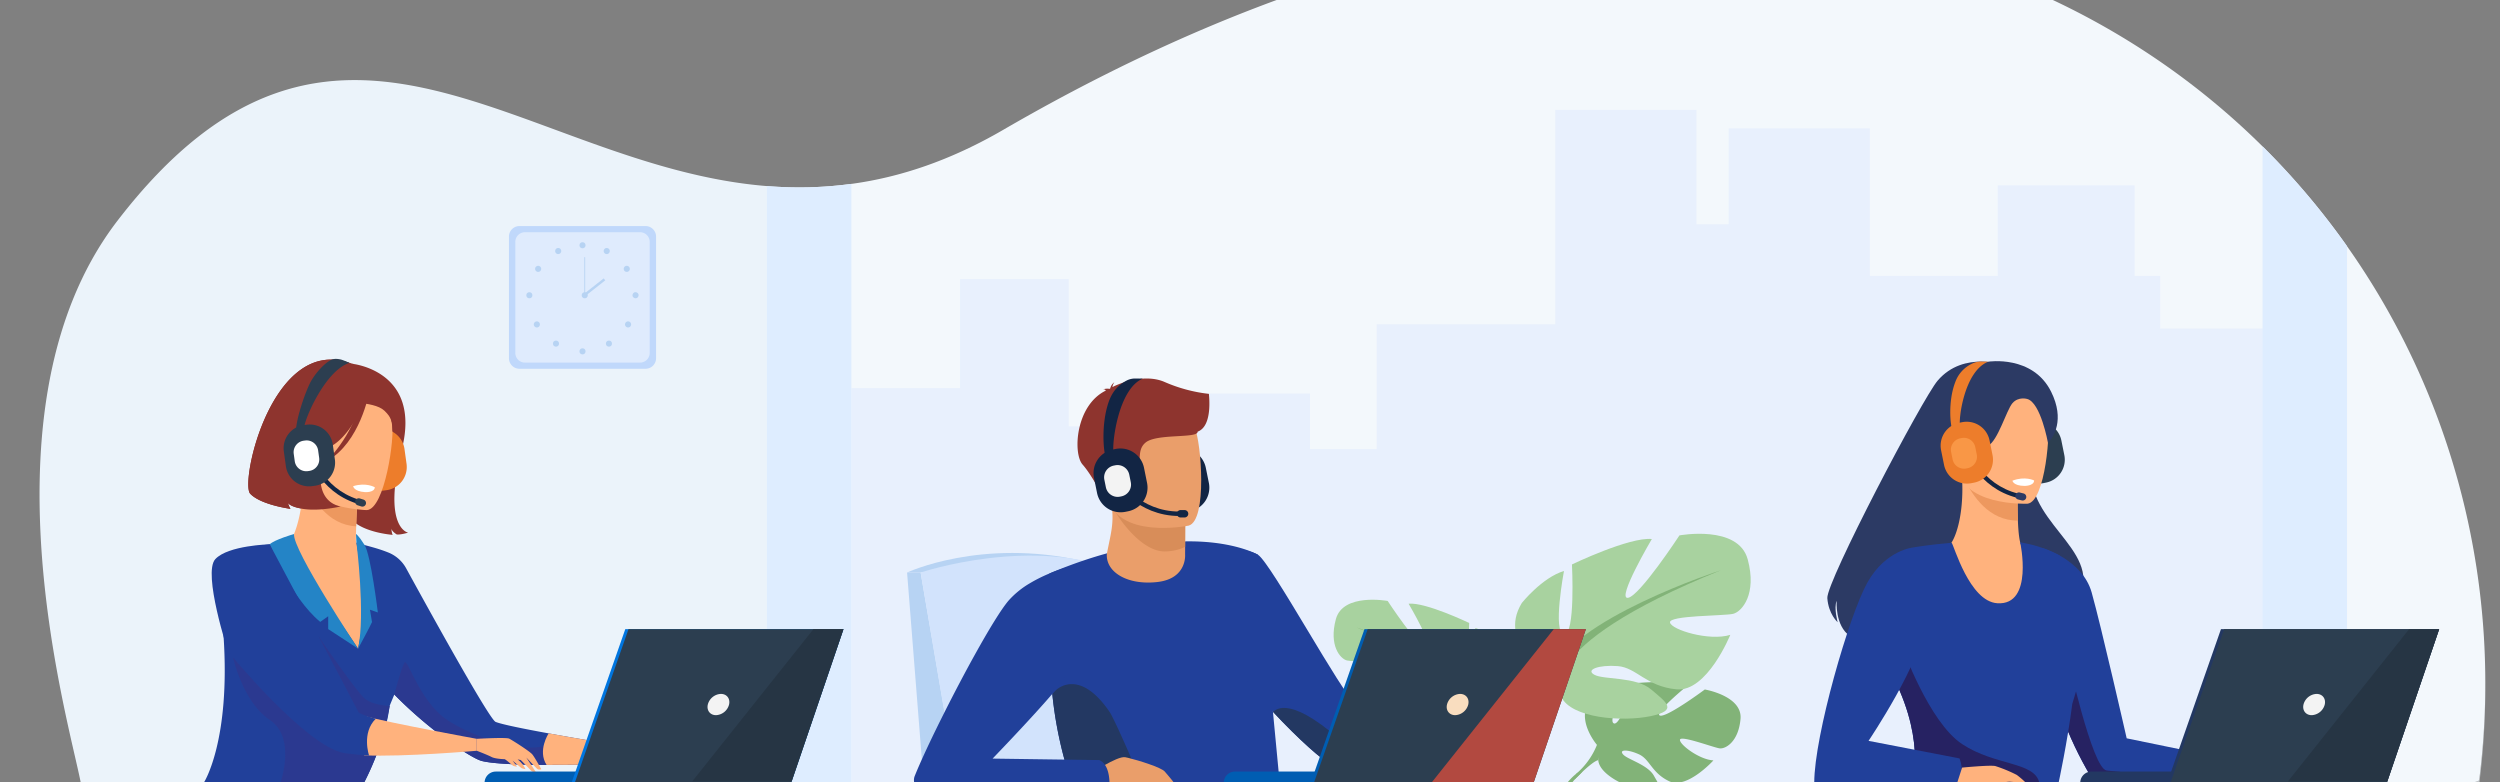 <svg xmlns="http://www.w3.org/2000/svg" xmlns:xlink="http://www.w3.org/1999/xlink" width="1579" height="494"
     viewBox="0 0 1579 494">
    <rect x="0" y="0" width="1579" height="494" fill="#808080" stroke="none"/>
    <defs>
        <style>
            .a{fill:#fff;}.b{clip-path:url(#a);}.c,.e{fill:#ebf3fa;}.d{fill:#f3f8fc;}.e{opacity:0.6;}.f{fill:#e8f0fd;}.g{fill:#c0d8fb;}.h{fill:#dfebfd;}.i{fill:#b7d3f3;}.j{fill:#deedff;}.k{fill:#2e3552;}.l{fill:#122544;}.m{fill:#d2e3fc;}.n{fill:#82b378;}.o{fill:#a8d29f;}.p{fill:#21409a;}.q{fill:#ea9e6a;}.r{fill:#d88d59;}.s{fill:#8e342e;}.t{fill:#233862;}.u{fill:#005db2;}.v{fill:#2c3e50;}.w{fill:#f9ddbf;}.x{fill:#b24940;}.y{fill:#f3f3f3;}.z{fill:#ed7d2b;}.aa{fill:#ffb27d;}.ab{fill:#ed985f;}.ac{fill:#2b3990;}.ad{fill:url(#b);}.ae{fill:url(#c);}.af{fill:#0075df;}.ag{fill:#263544;}.ah{fill:#2c3a64;}.ai{fill:#262262;}.aj{fill:#f99746;}
        </style>
        <clipPath id="a">
            <path class="a" d="M0,0H1579V494H0Z" transform="translate(210 2)"/>
        </clipPath>
        <linearGradient id="b" y1="0.5" x2="1" y2="0.5" gradientUnits="objectBoundingBox">
            <stop offset="0" stop-color="#2484c6"/>
            <stop offset="1" stop-color="#2484c6"/>
        </linearGradient>
        <linearGradient id="c" x1="0" y1="0.5" x2="1" y2="0.5" xlink:href="#b"/>
    </defs>
    <g class="b" transform="translate(-210 -2)">
        <g transform="translate(110.642 -120.63)">
            <g transform="translate(99.31 73.113)">
                <path class="c"
                      d="M632.343,328.669V710.26l-459.074,1.615c1.151-16.68-74.413-236.688,22.445-362.37,137.448-178.417,254.908-34.132,409.957-21.6A255.22,255.22,0,0,0,632.343,328.669Z"
                      transform="translate(-121.254 -160.858)"/>
                <path class="d"
                      d="M2113.228,615.135c-.613,4.769-50.353-.767-51.04,3.922l-310.328,1.076H1058.4v-379.2a245.456,245.456,0,0,0,26.676-2.153c30.439-4.151,62.343-14.606,96.165-34.286,350.071-203.02,635.108-147.9,795.156,10.6a476.939,476.939,0,0,1,53.348,63.036C2097.78,374.45,2128.527,494.446,2113.228,615.135Z"
                      transform="translate(-547.311 -73.113)"/>
                <path class="e"
                      d="M2117.075,977.59a479,479,0,0,1-3.842,62.726c-.613,4.764-50.353-.767-51.04,3.922l-310.328,1.076H1058.4v-.309l693.454-2.382,310.328-1.076c.693-4.689,50.427.847,51.04-3.922A477.88,477.88,0,0,0,2117.075,977.59Z"
                      transform="translate(-547.311 -495.604)"/>
                <path class="f"
                      d="M2003.981,434.37v290H1108.46V472.018h68.647V403.148h68.647V496.19h55.575V475.4h96.8v35.144h42.136V431.615h112.775V296.25h89.179v72.2h20.335V307.968h89.179v93.16h80.823V343.96H1919v57.168h16.115V434.37Z"
                      transform="translate(-570.695 -177.343)"/>
                <g transform="translate(321.498 192.286)">
                    <path class="g"
                          d="M788.9,524.1H709.265a6.664,6.664,0,0,1-6.645-6.645V440.6a6.664,6.664,0,0,1,6.645-6.645H788.9a6.664,6.664,0,0,1,6.645,6.645v76.859A6.668,6.668,0,0,1,788.9,524.1Z"
                          transform="translate(-702.62 -433.95)"/>
                    <path class="h"
                          d="M788.984,523.622H716.25a6.087,6.087,0,0,1-6.07-6.07v-70.2a6.087,6.087,0,0,1,6.07-6.07h72.734a6.087,6.087,0,0,1,6.07,6.07v70.2A6.091,6.091,0,0,1,788.984,523.622Z"
                          transform="translate(-706.151 -437.374)"/>
                    <g transform="translate(10.972 10.21)">
                        <g transform="translate(33.567)">
                            <circle class="i" cx="1.924" cy="1.924" r="1.924"/>
                            <path class="i"
                                  d="M815.137,460.953a1.924,1.924,0,1,1,.746,2.616A1.925,1.925,0,0,1,815.137,460.953Z"
                                  transform="translate(-799.603 -456.312)"/>
                            <path class="i"
                                  d="M839.546,481.391a1.924,1.924,0,1,1-.576,2.659A1.922,1.922,0,0,1,839.546,481.391Z"
                                  transform="translate(-810.706 -466.177)"/>
                            <circle class="i" cx="1.924" cy="1.924" r="1.924"
                                    transform="translate(32.909 34.533) rotate(-67.623)"/>
                            <path class="i"
                                  d="M843.489,547.506a1.926,1.926,0,1,1-2.723,0A1.927,1.927,0,0,1,843.489,547.506Z"
                                  transform="translate(-811.425 -496.94)"/>
                            <circle class="i" cx="1.924" cy="1.924" r="1.924" transform="translate(16.695 62.124)"/>
                            <circle class="i" cx="1.924" cy="1.924" r="1.924" transform="translate(0 67.011)"/>
                        </g>
                        <g transform="translate(0 3.653)">
                            <path class="i" d="M761,460.953a1.924,1.924,0,1,0-.746,2.616A1.925,1.925,0,0,0,761,460.953Z"
                                  transform="translate(-739.178 -459.964)"/>
                            <path class="i"
                                  d="M736.59,481.391a1.924,1.924,0,1,0,.576,2.659A1.921,1.921,0,0,0,736.59,481.391Z"
                                  transform="translate(-728.074 -469.829)"/>
                            <circle class="i" cx="1.924" cy="1.924" r="1.924" transform="translate(0 27.926)"/>
                            <path class="i"
                                  d="M732.646,547.506a1.926,1.926,0,1,0,2.723,0A1.927,1.927,0,0,0,732.646,547.506Z"
                                  transform="translate(-727.354 -500.593)"/>
                            <circle class="i" cx="1.924" cy="1.924" r="1.924" transform="translate(16.813 58.472)"/>
                        </g>
                    </g>
                    <g transform="translate(45.946 19.664)">
                        <circle class="i" cx="1.924" cy="1.924" r="1.924" transform="translate(0 22.126)"/>
                        <g transform="translate(1.663)">
                            <rect class="i" width="0.528" height="24.049"/>
                        </g>
                        <g transform="translate(1.169 13.401)">
                            <rect class="i" width="16.205" height="1.577"
                                  transform="matrix(0.786, -0.618, 0.618, 0.786, 0, 10.007)"/>
                        </g>
                    </g>
                </g>
                <path class="j" d="M1061.688,383.98V763.344H1008.33v-378A243.841,243.841,0,0,0,1061.688,383.98Z"
                      transform="translate(-523.923 -218.322)"/>
                <path class="j" d="M2834.428,402.591v340H2781.07V339.55A471.971,471.971,0,0,1,2834.428,402.591Z"
                      transform="translate(-1351.988 -197.569)"/>
                <path class="k"
                      d="M1705.087,1100.052H101.628a2.327,2.327,0,0,1-2.318-2.318v-2.276a2.327,2.327,0,0,1,2.318-2.318H1705.087a2.327,2.327,0,0,1,2.318,2.318v2.276A2.327,2.327,0,0,1,1705.087,1100.052Z"
                      transform="translate(-99.31 -549.578)"/>
                <g transform="translate(572.957 288.585)">
                    <path class="i" d="M1183.058,844.6H1174.5l10.482,132.641H1205.8Z"
                          transform="translate(-1174.5 -722.067)"/>
                    <path class="l"
                          d="M1490.694,737.216l-1.838.373a15.219,15.219,0,0,1-17.879-11.867l-1.94-9.6A15.219,15.219,0,0,1,1480.9,698.24l1.839-.373a15.219,15.219,0,0,1,17.878,11.867l1.94,9.6A15.215,15.215,0,0,1,1490.694,737.216Z"
                          transform="translate(-1311.941 -653.387)"/>
                    <path class="i" d="M1174.5,833.771s46.74-21.939,110.772-7.343l-102.214,7.343Z"
                          transform="translate(-1174.5 -711.239)"/>
                    <path class="m" d="M1213.3,969.145l-22.738-133.9s71.61-24.049,127.169,0l33.05,133.063Z"
                          transform="translate(-1182.002 -712.703)"/>
                    <g transform="translate(417.018 191.706)">
                        <path class="n"
                              d="M2076.189,997.68c-1.268,14.527-9.475,19.014-13.083,18.63s-24.7-8.441-25.163-5.483,12.24,12.614,21.134,13.066c0,0-16.791,18.518-27.95,13.173s-12.113-13.818-19.067-16.994-12.9-3.171-10.024.075,15.465,6.389,19.44,13.429c.938,1.657,1.854,3.192,2.558,4.546l-23.5-.048c-7.45-3.7-13.727-8.809-14.2-14.313-.037-.421-.069-.821-.1-1.2l-.725-8.468s-12.065-14.074-5.792-25.749a17.862,17.862,0,0,1,4.78-5.547s11.244-6.81,20.415-6.251c0,0-7.1,11.915-9.107,19-.709,2.494-.778,4.391.314,4.956,1.2.618,2.75-1.178,4.354-4.061,4.018-7.215,8.372-21.257,8.372-21.257s6.762-.655,14.457-.757c3.453-.043,7.093.021,10.391.309a28.044,28.044,0,0,1,8.974,1.918s-.458.378-1.231,1.023c-1.146.959-2.984,2.521-5.03,4.327-6.07,5.366-13.951,12.933-11,13.615,2.387.554,9.875-3.9,16.541-8.313,6.2-4.109,11.692-8.19,11.692-8.19S2077.458,983.148,2076.189,997.68Z"
                              transform="translate(-1966.803 -974.408)"/>
                        <g transform="translate(0 23.549)">
                            <path class="n"
                                  d="M2058.532,1018.711s-64.687-2.494-78.969,16.008a46.767,46.767,0,0,1-12.88,18.076l-1.513,4.13s11.207-11.819,15.219-12.534C1980.384,1044.391,1974.112,1021.477,2058.532,1018.711Z"
                                  transform="translate(-1960.848 -1018.599)"/>
                            <path class="n"
                                  d="M1965.613,1081.246c-.554.608-1.385,1.433-2.574,2.531l-.027.027c-.41.378-.815.794-1.2,1.231a23.628,23.628,0,0,0-1.727,2.164l-3.022-.005a36.2,36.2,0,0,1,5.83-5.84l.011-.005C1963.135,1081.2,1968.709,1077.836,1965.613,1081.246Z"
                                  transform="translate(-1957.06 -1047.151)"/>
                        </g>
                    </g>
                    <g transform="translate(269.397 139.725)">
                        <path class="o"
                              d="M1775.763,944.442s26.1-14.612,13.919-34.446c0,0-9.741-12.177-20.18-15.31,0,0,5.569,29.575,0,30.273s-3.826-33.407-3.826-33.407-27.492-13.221-38.278-12.177c0,0,17.052,28.883,11.484,28.185s-24.7-29.927-24.7-29.927-28.184-5.217-32.709,11.484,2.782,25.051,6.96,26.1,30.966.7,30.274,4.178-18.79,9.048-28.883,5.915c0,0,11.137,27.486,25.749,26.1s19.136-10.439,28.184-11.137,15.656,1.737,11.137,4.178-19.834.8-27.14,7.013-13.221,10.04.346,12.821,37.926,1.044,42.8-9.395Z"
                              transform="translate(-1680.041 -876.863)"/>
                        <g transform="translate(14.297 17.472)">
                            <path class="n"
                                  d="M1706.87,909.65s73.075,23.66,81.426,50.108c0,0-.346,11.83,6.96,25.4v5.222s-7.658-17.745-11.83-20.181C1783.42,970.2,1799.774,947.235,1706.87,909.65Z"
                                  transform="translate(-1706.87 -909.65)"/>
                            <path class="n"
                                  d="M1876.433,1071.029l-4.172-.01c-.133-6.038-.831-12.822-2.894-17.985v-.005c-.256-.645-.533-1.268-.837-1.86a.041.041,0,0,0-.011-.021c-.869-1.695-1.455-2.947-1.823-3.853l-.005-.005c-2.137-5.238,2.968,1.194,2.968,1.194A49.014,49.014,0,0,1,1876.433,1071.029Z"
                                  transform="translate(-1781.28 -972.983)"/>
                        </g>
                    </g>
                    <g transform="translate(384.021 98.068)">
                        <path class="o"
                              d="M1917.755,887.773s-34.4-19.264-18.347-45.408c0,0,12.843-16.056,26.6-20.18,0,0-7.338,38.986,0,39.9s5.047-44.033,5.047-44.033,36.236-17.431,50.454-16.056c0,0-22.477,38.07-15.134,37.153s32.565-39.444,32.565-39.444,37.153-6.88,43.116,15.134-3.672,33.023-9.171,34.4-40.825.917-39.908,5.5,24.769,11.926,38.07,7.8c0,0-14.676,36.236-33.945,34.4s-25.227-13.759-37.153-14.676-20.639,2.291-14.676,5.5,26.144,1.05,35.778,9.24,17.431,13.237-.458,16.9-50,1.375-56.417-12.384Z"
                              transform="translate(-1895.138 -798.69)"/>
                        <g transform="translate(4.45 23.031)">
                            <path class="n"
                                  d="M2036.87,841.91s-96.325,31.19-107.329,66.052c0,0,.458,15.6-9.171,33.487v6.88s10.093-23.394,15.6-26.6C1935.962,921.721,1914.4,891.447,2036.87,841.91Z"
                                  transform="translate(-1911.374 -841.91)"/>
                            <path class="n"
                                  d="M1916.4,1023.355a.019.019,0,0,1-.005.011c-.49,1.2-1.263,2.851-2.4,5.094,0,.005-.005.011-.011.016-.4.778-.762,1.593-1.1,2.446v.005c-3.3,8.265-3.949,19.669-3.826,28.654l-5.526-.011a64.643,64.643,0,0,1,8.963-34.632h0C1912.629,1024.751,1919.178,1016.544,1916.4,1023.355Z"
                                  transform="translate(-1903.489 -925.404)"/>
                        </g>
                    </g>
                    <path class="p"
                          d="M1488.057,960.408H1357.211a139.467,139.467,0,0,1-5.116-14.916,254.04,254.04,0,0,1-7.684-41.507c-.021-.176-.037-.362-.059-.544a483.8,483.8,0,0,1-2.3-62.044c.2-8.169.527-13.2.549-13.445v-.005c.277-.117.56-.229.837-.341,6.938-2.91,13.594-5.419,19.973-7.594.032-.005.053-.011.053-.011,5.361-1.828,10.525-3.405,15.491-4.769a225.567,225.567,0,0,1,24.364-5.313,177.472,177.472,0,0,1,24.055-2.217c.325-.011.639-.011.964-.021q2.846-.048,5.5.011c17.91.384,29.831,3.949,35.858,6.325.837.33,1.556.64,2.158.917.08.032.16.064.24.1.682.3,1.21.56,1.577.746a.758.758,0,0,1,.144.08c.176.091.352.192.517.288l9.437,99.16Z"
                          transform="translate(-1252.69 -704.813)"/>
                    <path class="p"
                          d="M1706.759,942.207c-13.109,6.086-91.087,11.2-98.574,9.038-3.842-1.108-19.919-15.267-36.093-32.687l-.016-.011c-15.3-16.477-30.737-35.869-35.938-49.825-10.706-28.68-1.5-54.142-1.5-54.142s19.9-.085,28.009,4.812,54.488,90.319,60.685,92.568c6.2,2.265,79.662,6.464,88.071,10.455C1711.4,922.415,1719.857,936.121,1706.759,942.207Z"
                          transform="translate(-1341.004 -708.045)"/>
                    <path class="q"
                          d="M1460.688,789.813l-.021,4.828s1.337,15.1-17.255,17.335-32.693-5.84-32.2-17.489c1.663-9.027,3.49-15.225,3.6-22.69a52.459,52.459,0,0,0-.677-9.043l36.029-.773,10.615,1.716Z"
                          transform="translate(-1285.063 -683.475)"/>
                    <path class="r"
                          d="M1463.374,764.369l-.1,26.117a30.451,30.451,0,0,1-12.981,2.883c-16.562.027-33.044-26.623-33.567-29.948Z"
                          transform="translate(-1287.648 -684.147)"/>
                    <path class="q"
                          d="M1457.858,722.271s-46.132,9.395-51.541-19.424-15-47.017,14.223-54.232,37.03,2.7,41.171,11.883S1469.72,719.084,1457.858,722.271Z"
                          transform="translate(-1280.012 -629.361)"/>
                    <path class="s"
                          d="M1459.492,624.365a96.706,96.706,0,0,1-28.057-7.546c-12.326-5.34-27.859.586-32.9,3.251a7.493,7.493,0,0,1,1.226-3.037,6.771,6.771,0,0,0-2.6,3.858c-.234.171-.336.293-.277.33a8.716,8.716,0,0,0-4.215.277s1.156-.165,1.567.576a.609.609,0,0,0,.187.2c-19.205,9.315-20.932,39.69-14.734,46.708,7.455,8.441,16.4,27.47,16.4,27.47s3.245-4.5,1.881-11.942,5.062-7.45,13.173-10.844,1.332-12.853,8.425-18.614,33.14-2.419,32.794-6.816C1462.028,644.7,1459.492,625.356,1459.492,624.365Z"
                          transform="translate(-1268.851 -614.661)"/>
                    <path class="t"
                          d="M1359.369,1039.451a139.414,139.414,0,0,1-5.116-14.916,254.038,254.038,0,0,1-7.684-41.507c-.021-.176-.037-.362-.059-.544.1.048.261.314.368.187,5.094-6.187,19-12.96,35.842,11.7,3.363,4.913,18.1,39.338,20.447,45.088h-43.8Z"
                          transform="translate(-1254.848 -783.856)"/>
                    <path class="q"
                          d="M1396.187,1079.874c-.378-2.228.037-5.025,1.775-8.516,0,0,2.158-1.4,5.025-3.032,4.274-2.409,10.114-5.329,12.763-4.86.474.085,1.114.224,1.876.41,6.277,1.508,20.916,6.016,23.127,8.654,1.823,2.174,4.306,4.94,6.016,7.343Z"
                          transform="translate(-1277.992 -824.279)"/>
                    <path class="p"
                          d="M1306.182,973.51H1182.9a7.517,7.517,0,0,1,.091-4.146c3.677-9.288,10.855-24.582,19.12-40.985,6.08-12.07,12.741-24.747,19.035-36.082,8.734-15.742,16.738-28.9,21.438-34.307a55.529,55.529,0,0,1,13.264-10.748,94.247,94.247,0,0,1,12.374-6.182v-.005c.277-.117.56-.229.837-.341a109.057,109.057,0,0,1,15.39-5s.091,3.9.1,9.885c.027,17.378-.64,52.4-6.187,60.941a115,115,0,0,1-8.02,10.2c-.107.117-.2.24-.309.357-1.95,2.286-4.109,4.743-6.373,7.269-12.869,14.415-29.165,31.339-31.147,33.4-.139.139-.2.213-.2.213h.24l34.568.485,10.6.144,21.987.3a8.309,8.309,0,0,1,3.6,3.064C1305.431,965.074,1306.087,969.6,1306.182,973.51Z"
                          transform="translate(-1178.31 -717.915)"/>
                    <path class="t"
                          d="M1742.816,1031.187c-13.109,6.086-91.087,11.2-98.574,9.038-3.842-1.108-19.919-15.267-36.093-32.687.8.107,8.2-12.224,41.917,17.276,0,0,8.83,3.933,32.869,1.732S1737.839,1023.535,1742.816,1031.187Z"
                          transform="translate(-1377.062 -797.025)"/>
                    <g transform="translate(200.009 158.279)">
                        <path class="u" d="M1638.972,1087.629H1549.83a7.109,7.109,0,0,1,7.1-7.109h82.033v7.109Z"
                              transform="translate(-1549.83 -990.547)"/>
                        <path class="u" d="M1686.87,911.68h137.816l-33.055,97.082H1652.92Z"
                              transform="translate(-1597.984 -911.68)"/>
                        <path class="v" d="M1828.5,911.68l-33.055,97.082H1656.73l33.95-97.082Z"
                              transform="translate(-1599.764 -911.68)"/>
                        <path class="w"
                              d="M1827.7,995.194a8.959,8.959,0,0,1-8.265,6.714c-3.709,0-6.022-3.005-5.164-6.714a8.959,8.959,0,0,1,8.265-6.714C1826.247,988.48,1828.56,991.485,1827.7,995.194Z"
                              transform="translate(-1673.271 -947.554)"/>
                        <path class="x" d="M1893.523,911.68l-33.055,97.082H1795.94l77.29-97.082Z"
                              transform="translate(-1664.791 -911.68)"/>
                    </g>
                    <path class="l"
                          d="M1417.434,737.216l-1.839.373a15.219,15.219,0,0,1-17.878-11.867l-1.94-9.6a15.219,15.219,0,0,1,11.867-17.878l1.838-.373a15.219,15.219,0,0,1,17.879,11.867l1.94,9.6A15.215,15.215,0,0,1,1417.434,737.216Z"
                          transform="translate(-1277.721 -653.387)"/>
                    <g transform="translate(124.049)">
                        <path class="l"
                              d="M1408.652,663.9c-1.231-2.222-3.037-20.1,1.876-34.323,2.377-6.88,6.214-10.8,11.031-13.45a11.78,11.78,0,0,1,5.681-1.471l4.839.08c-15.944,6.752-19.637,42.86-18.4,46.713a1.623,1.623,0,0,0-.122-.266Z"
                              transform="translate(-1407.286 -614.66)"/>
                    </g>
                    <g transform="translate(131.762 63.973)">
                        <path class="l"
                              d="M1461.945,757.571c-26.794,0-40.057-21.172-40.185-21.39l2.393-1.465-1.2.73,1.2-.735c.123.2,12.614,20.047,37.793,20.047h.506l.032,2.808C1462.3,757.571,1462.121,757.571,1461.945,757.571Z"
                              transform="translate(-1421.76 -734.71)"/>
                    </g>
                    <path class="y"
                          d="M1418.979,737.009l-.917.187a7.584,7.584,0,0,1-8.91-5.915l-.965-4.785a7.584,7.584,0,0,1,5.915-8.91l.917-.187a7.584,7.584,0,0,1,8.91,5.915l.965,4.785A7.584,7.584,0,0,1,1418.979,737.009Z"
                          transform="translate(-1283.588 -662.58)"/>
                    <path class="l"
                          d="M1499.145,775.269h-2.526a2.349,2.349,0,0,1-2.339-2.339h0a2.346,2.346,0,0,1,2.339-2.339h2.526a2.349,2.349,0,0,1,2.339,2.339h0A2.346,2.346,0,0,1,1499.145,775.269Z"
                          transform="translate(-1323.873 -687.497)"/>
                </g>
                <g transform="translate(128.831 276.194)">
                    <path class="s"
                          d="M449.011,650.027s-22.483,11.494-6.1,36.183c0,0-19.317,2.233-24.172-3.32a15.611,15.611,0,0,0,1.588,3.613s-18.71-2.451-25.413-9.544,14.2-101.425,64.043-82.118c0,0,44.31,4.039,31.734,53.987s3.943,52.719,3.943,52.719-4.977,1.492-7.194,1.119c0,0-3.032-1.78-3.373-3.682,0,0,.165,2.926.847,3.959,0,0-18.118-1.306-25.893-9.528S444.716,660.046,449.011,650.027Z"
                          transform="translate(-365.651 -591.798)"/>
                    <path class="z"
                          d="M540.318,713.076l-1.8.25a14.754,14.754,0,0,1-16.594-12.55l-1.306-9.406a14.754,14.754,0,0,1,12.55-16.594l1.8-.25a14.754,14.754,0,0,1,16.594,12.55l1.306,9.406A14.754,14.754,0,0,1,540.318,713.076Z"
                          transform="translate(-424.873 -630.169)"/>
                    <path class="aa"
                          d="M487.413,818.126c-6.709,5.18-10.951,23.873-21.769,26.959-40.542,11.574-62.305-36.572-69.425-60.073a35.284,35.284,0,0,1,13.685-4.977c2.947-.5,6.054-.89,8.633-1.151,4.428-3.762,10.557-18.555,10.93-41.054l1.956.421,32.783,7.2s-.954,10.354-1.188,20.106c-.176,7.631-.421,9.453.171,10.365,2.553.421,5.553,6.938,5.553,6.938a.064.064,0,0,0,.016.032A208.162,208.162,0,0,1,487.413,818.126Z"
                          transform="translate(-366.831 -659.804)"/>
                    <path class="ab"
                          d="M495.059,745.819s-.965,10.343-1.188,20.106c-18.411-.9-27.806-17.905-31.6-27.305Z"
                          transform="translate(-397.684 -660.173)"/>
                    <g transform="translate(0 115.798)">
                        <path class="p"
                              d="M605.2,948.588s-19.28.709-40.217.778c-2.478.011-4.982.011-7.482,0-17.052-.069-33.807-.671-40.937-2.51C509.6,945.06,482.8,926.9,461.354,904.9a.016.016,0,0,1-.005-.011c-1.663,3.965-2.92,6.991-2.952,7.231a111.08,111.08,0,0,1-2.958,14.638A178.013,178.013,0,0,1,442.2,960.637l-11.484-.021-89.643-.128s16.935-26.085,12.384-92.9c-.117-1.689,15.608-55.6,15.608-55.6s12.214-2.137,26.335-3.277c1.332,1.215,4.077,36.679,21.737,38.736,2.872.33,21.3,28.483,21.3,28.483l5.579-28.755-6.6-38.15c8.473,2.483,13.12,3.373,20.165,6.187A22.268,22.268,0,0,1,468.82,825.2c12.342,22.547,52.388,95.281,56.476,96.975,3.826,1.588,18.251,4.471,33.519,7.258h.011c20.42,3.73,42.349,7.269,42.349,7.269Z"
                              transform="translate(-341.07 -808.71)"/>
                        <path class="p" d="M537.231,1093.815l-6.421.021a.074.074,0,0,1,.021-.027Z"
                              transform="translate(-429.7 -941.883)"/>
                    </g>
                    <path class="aa"
                          d="M496.654,705.619s-43.6-.853-42.647-28-4.039-45.53,23.836-46.132,32.917,9.944,34.8,19.083S508.02,705.144,496.654,705.619Z"
                          transform="translate(-393.817 -610.119)"/>
                    <path class="ac"
                          d="M670.411,1015.785c-2.478.011-4.982.011-7.482,0-17.052-.069-33.807-.672-40.937-2.51-6.965-1.8-33.764-19.957-55.207-41.954a.017.017,0,0,1-.005-.011s4.524-17.319,6.475-20.212,9.645,25.27,27.614,36.732,46.1,19.493,59.764,16.242C669.835,1001.876,670.779,1010.146,670.411,1015.785Z"
                          transform="translate(-446.502 -759.325)"/>
                    <path class="a"
                          d="M517.98,741.4s.277,3.251,7.428,3.762c0,0,6,.432,6.251-3.064C531.659,742.107,526.2,738.824,517.98,741.4Z"
                          transform="translate(-423.707 -661.011)"/>
                    <g transform="translate(65.732 59.199)">
                        <path class="l"
                              d="M495.322,734.671c-24.769-7.828-30.844-31.275-30.9-31.51l2.643-.655-1.322.325,1.322-.33c.059.224,5.808,22.216,29.085,29.57.155.048.309.1.469.144l-.794,2.606C495.653,734.777,495.487,734.724,495.322,734.671Z"
                              transform="translate(-464.42 -702.5)"/>
                    </g>
                    <path class="v"
                          d="M524.245,761.792l-2.334-.735a2.28,2.28,0,0,1-1.481-2.846h0a2.28,2.28,0,0,1,2.846-1.481l2.334.735a2.28,2.28,0,0,1,1.481,2.846h0A2.28,2.28,0,0,1,524.245,761.792Z"
                          transform="translate(-424.802 -668.583)"/>
                    <path class="s"
                          d="M494.7,620.846s-11.164,33.06-27.9,38.672-22.3-1.029-22.3-1.029a48.432,48.432,0,0,0,13.754-29.666C458.254,628.818,485.3,607.327,494.7,620.846Z"
                          transform="translate(-389.383 -603.073)"/>
                    <path class="s"
                          d="M499.58,633.217s22.733-1.274,29.522,5.2c4.9,4.668,4.785,7.1,5.164,13.328,0,0,9.938-15.331-.288-26.064C523.134,614.294,499.58,633.217,499.58,633.217Z"
                          transform="translate(-415.112 -605.713)"/>
                    <path class="s"
                          d="M513.651,624.463s-5.691,31.632-26.5,43.121c0,0,20.154-20.628,20.511-41.267S513.651,624.463,513.651,624.463Z"
                          transform="translate(-409.306 -603.194)"/>
                    <path class="s"
                          d="M394.9,676.96c6.7,7.093,25.414,9.549,25.414,9.549a15.51,15.51,0,0,1-1.583-3.618c9.619,7.8,33.231,2.137,33.231,2.137-18.838-4.162-12.736-31.35-6.331-32.506,3.736-20.506,11.143-46.031,14.606-57.5-.831-.139-1.306-.181-1.306-.181C409.109,575.535,388.2,669.872,394.9,676.96Z"
                          transform="translate(-365.647 -591.798)"/>
                    <g transform="translate(50.34)">
                        <path class="v"
                              d="M455.378,707.846l-1.8.25a14.754,14.754,0,0,1-16.594-12.55l-1.306-9.406a14.754,14.754,0,0,1,12.55-16.594l1.8-.25a14.754,14.754,0,0,1,16.594,12.55l1.306,9.406A14.758,14.758,0,0,1,455.378,707.846Z"
                              transform="translate(-435.537 -627.726)"/>
                        <g transform="translate(7.881)">
                            <path class="v"
                                  d="M450.51,637.206c-1.071-2,2.68-17.591,8.2-29.677,2.664-5.84,9.395-13.663,14.2-15.678,1.737-.73,4.045-.432,5.92-.005a45.282,45.282,0,0,1,5.2,2.094c-15.79,4.919-29.506,38.006-28.515,41.432a1.167,1.167,0,0,0-.107-.24Z"
                                  transform="translate(-450.327 -591.409)"/>
                        </g>
                        <path class="a"
                              d="M457.3,707.3l-.9.123a7.355,7.355,0,0,1-8.27-6.251l-.65-4.689a7.355,7.355,0,0,1,6.251-8.27l.9-.123a7.347,7.347,0,0,1,8.265,6.251l.65,4.689A7.336,7.336,0,0,1,457.3,707.3Z"
                              transform="translate(-441.087 -636.536)"/>
                    </g>
                    <path class="aa"
                          d="M664.48,1041.264s18.694-1.076,20.511-.1c2.952,1.588,12.992,8.057,14.564,9.933s5.7,9.416,5.7,9.416-1.785.5-2.59-.229-6.906-7.2-6.906-7.2l6.267,9.517s-2.169-.1-3.027-1.039-6.714-6.9-6.714-6.9l-1.993-.394a21.82,21.82,0,0,1,3.133,3.1,19.223,19.223,0,0,1,1.833,3.064,14.8,14.8,0,0,1-2.345-.57c-.554-.266-5.809-4.86-5.809-4.86l2.782,3.8a7.245,7.245,0,0,1-2.494-.512c-.618-.416-4.705-4.183-5.43-4.178s-5.947-.208-8.185-1.4-9.278-3.911-9.278-3.911Z"
                          transform="translate(-492.138 -801.304)"/>
                    <path class="ad"
                          d="M434.413,798.95s-12.5,3.645-15.353,6.517c0,0,13.072,33.412,31.915,49l5.036-3.576v8.121l18.864,12.347S433.443,809.054,434.413,798.95Z"
                          transform="translate(-377.5 -688.353)"/>
                    <path class="ac"
                          d="M471.569,978.989a178.009,178.009,0,0,1-13.242,33.876l6.4.005-6.421.021h-59.55s6.912-.011,6.9-.048c-.16-.6,10.072-28.35-6.9-39.722-17-11.393-23.165-39.4-23.165-39.4l54.088-13.21s22.285,32.522,28.632,38.72c4.871,4.759,16.221,5.116,16.221,5.116Z"
                          transform="translate(-357.195 -745.135)"/>
                    <path class="ae"
                          d="M521.614,804.455s5.755,45.461,1.023,66.9c0,0,7.722-14.186,8.8-16.786l-1.3-7.8,4.983,1.732s-4.4-36.242-8.372-42.6-5.441-6.97-5.441-6.97Z"
                          transform="translate(-425.262 -688.349)"/>
                    <path class="aa"
                          d="M792.9,1054.4s-24.119.89-47.694.778c-5.846-9.07,1.311-19.941,1.311-19.941h.011c20.42,3.73,42.349,7.269,42.349,7.269Z"
                          transform="translate(-528.773 -798.727)"/>
                    <path class="u" d="M762.872,1087.629H673.73a7.109,7.109,0,0,1,7.1-7.109h82.033v7.109Z"
                          transform="translate(-496.459 -819.878)"/>
                    <path class="af" d="M948.586,911.68l-33.055,97.082H776.82l33.95-97.082Z"
                          transform="translate(-544.613 -741.011)"/>
                    <path class="v" d="M950.361,911.68l-32.751,96.187-.3.9H780.62l33.956-97.082Z"
                          transform="translate(-546.388 -741.011)"/>
                    <path class="y"
                          d="M951.6,995.194a8.959,8.959,0,0,1-8.265,6.714c-3.709,0-6.022-3.005-5.164-6.714a8.959,8.959,0,0,1,8.265-6.714C950.147,988.48,952.46,991.485,951.6,995.194Z"
                          transform="translate(-619.9 -776.885)"/>
                    <path class="ag" d="M1015.392,911.68l-32.751,96.187h-62.8l76.576-96.187Z"
                          transform="translate(-611.42 -741.011)"/>
                    <path class="aa"
                          d="M602.067,1036.56s-45.887,4.007-71.247,2.878V1014.52c16.615,4.588,71.231,14.489,71.231,14.489Z"
                          transform="translate(-429.704 -789.048)"/>
                    <path class="p"
                          d="M386.937,811.18s-26.245.6-34.366,9.368,8.057,58.351,8.057,58.351,48.914,59.907,73.384,64.133c0,0,10.7,1.46,15.688,1.54,0,0-4.892-14.25,4.21-23.191,0,0-10.477-2.931-10.914-4.231S386.937,811.18,386.937,811.18Z"
                          transform="translate(-345.377 -694.066)"/>
                </g>
                <g transform="translate(1145.931 277.622)">
                    <path class="ah"
                          d="M2378.075,597.092s-26.58-9.89-43.185,9.528c-9.523,11.132-70.405,127.2-69.675,137.358s6.533,15.241,6.533,15.241-2.542-8.889-.634-13.519c0,0-1.226,15.651,8.436,22.317,5.036,3.474,130.372-3.331,141.259-18.507,23.682-33.007-28.035-50.081-26.762-85.737C2394.781,643.1,2415.089,599.176,2378.075,597.092Z"
                          transform="translate(-2256.955 -594.315)"/>
                    <path class="v"
                          d="M2505.88,704.324l-1.78.357a14.757,14.757,0,0,1-17.335-11.505l-1.881-9.31a14.757,14.757,0,0,1,11.505-17.335l1.78-.357A14.757,14.757,0,0,1,2515.5,677.68l1.881,9.31A14.751,14.751,0,0,1,2505.88,704.324Z"
                          transform="translate(-2359.432 -627.624)"/>
                    <path class="p"
                          d="M2636.049,963.622h-83.157c-14.105-22.392-26.506-52.623-29.394-76.166-1.375-11.169-.607-20.831,3.123-27.433,11.617-20.516-6.81-44.6-6.81-44.6s25.365,7.178,31.265,28.094c6.011,21.3,22.136,92.174,22.136,92.174l61.746,12.7C2637.861,955.645,2636.049,963.622,2636.049,963.622Z"
                          transform="translate(-2375.882 -697.475)"/>
                    <path class="ai"
                          d="M2639.281,1023.454h-83.157c-14.105-22.392-26.506-52.623-29.394-76.166l12.336-3.778s15.608,71.242,24.683,72.329S2639.281,1023.454,2639.281,1023.454Z"
                          transform="translate(-2379.114 -757.307)"/>
                    <path class="aa"
                          d="M2461.289,811.552a76.174,76.174,0,0,1-25.211,14.26c-39.754,14.042-59.295-18.688-67.848-41.709a35.308,35.308,0,0,1,13.349-5.814c2.909-.682,5.99-1.263,8.542-1.679,4.188-4.029,9.395-19.168,8.382-41.651l1.977.3,33.167,5.169s-.32,10.391.053,20.143c.3,7.626,1.023,14.868,2.659,16.472,2.574.261,4.119.448,4.119.448a.119.119,0,0,0,.021.027A208.715,208.715,0,0,1,2461.289,811.552Z"
                          transform="translate(-2305.077 -659.891)"/>
                    <path class="ab"
                          d="M2461.927,740.7s-.325,10.386.053,20.138c-18.433.234-28.851-16.162-33.221-25.312Z"
                          transform="translate(-2333.351 -660.157)"/>
                    <path class="p"
                          d="M2459.328,880.543c-.091.714-8.953,29.533-9.048,30.258-3.075,24.124-8.644,49.868-8.644,49.868l-12.177-.021-80.365-.16s9.693-29.256-15.88-74.1q-1.255-2.206-2.627-4.46c-3.64-5.984,19.338-69.942,19.338-69.942s10.061-1.78,24.177-2.915c1.332,1.22,11.137,37.089,28.883,38.182,23.165,1.428,14.383-38.539,14.383-38.539,9.432,1.892,12.837,2.584,24.95,8.388C2442.318,817.1,2459.818,876.605,2459.328,880.543Z"
                          transform="translate(-2287.312 -694.34)"/>
                    <path class="aa"
                          d="M2462.623,698.934s-43.564,1.828-44.283-25.323-6.827-45.194,20.958-47.512,33.465,7.9,35.911,16.9S2473.942,697.757,2462.623,698.934Z"
                          transform="translate(-2327.989 -608.886)"/>
                    <path class="a"
                          d="M2484.59,734.526s.479,3.229,7.647,3.3c0,0,6.016.064,6.054-3.442C2498.291,734.383,2492.631,731.446,2484.59,734.526Z"
                          transform="translate(-2359.43 -659.031)"/>
                    <g transform="translate(95.409 55.944)">
                        <path class="l"
                              d="M2461.543,729.434c-25.206-6.288-32.709-29.32-32.784-29.549l2.6-.815-1.3.41,1.295-.41c.069.218,7.162,21.816,30.849,27.726.16.037.314.08.474.117l-.629,2.648C2461.879,729.514,2461.708,729.477,2461.543,729.434Z"
                              transform="translate(-2428.76 -699.07)"/>
                    </g>
                    <path class="ah"
                          d="M2492.159,754.724l-2.377-.592a2.275,2.275,0,0,1-1.652-2.75h0a2.275,2.275,0,0,1,2.75-1.652l2.377.591a2.275,2.275,0,0,1,1.652,2.75h0A2.275,2.275,0,0,1,2492.159,754.724Z"
                          transform="translate(-2361.052 -666.759)"/>
                    <path class="ah"
                          d="M2437.592,594.414s28.051-4.38,39.658,18.976c8.835,17.777,1.465,28.877-2,32.277,0,0-4.583-25.536-13.157-27.71,0,0-5.526-1.689-9.294,2.7s-9.219,23.921-15.48,26.916c0,0-19.44,4.8-20.394-1.982s-.421-27.9,4.476-31.3S2437.592,594.414,2437.592,594.414Z"
                          transform="translate(-2327.641 -594.088)"/>
                    <g transform="translate(79.807 0.257)">
                        <path class="z"
                              d="M2420.77,704.324l-1.78.357a14.757,14.757,0,0,1-17.335-11.505l-1.881-9.31a14.757,14.757,0,0,1,11.505-17.335l1.78-.357a14.757,14.757,0,0,1,17.335,11.505l1.881,9.31A14.751,14.751,0,0,1,2420.77,704.324Z"
                              transform="translate(-2399.483 -627.881)"/>
                        <g transform="translate(6.104)">
                            <path class="z"
                                  d="M2412.26,637.484c-1.194-1.934-2.942-17.511,1.822-29.916a20.561,20.561,0,0,1,10.7-11.718,12.432,12.432,0,0,1,5.51-1.279l4.695.069c-15.454,5.883-19.04,37.356-17.836,40.707a1.388,1.388,0,0,0-.117-.234Z"
                                  transform="translate(-2410.937 -594.57)"/>
                        </g>
                        <path class="aj"
                              d="M2422.269,704.126l-.89.181a7.351,7.351,0,0,1-8.638-5.734l-.938-4.641a7.353,7.353,0,0,1,5.734-8.638l.89-.181a7.35,7.35,0,0,1,8.638,5.734l.938,4.636A7.353,7.353,0,0,1,2422.269,704.126Z"
                              transform="translate(-2405.17 -636.795)"/>
                    </g>
                    <path class="ai"
                          d="M2351.75,1018.143s9.693-29.256-15.88-74.1l9.528-11.9s16.866,47.768,37.942,61.7c21.033,13.9,45.786,10.993,48.775,24.465Z"
                          transform="translate(-2289.961 -751.996)"/>
                    <path class="p"
                          d="M2312.334,814.85s-17.34,1.508-28.957,22.024-33.657,97.178-33.657,126.476h92.813s1.817-7.977-1.087-15.235l-57.435-11.084s34.574-51.339,34.936-73.475S2312.334,814.85,2312.334,814.85Z"
                          transform="translate(-2249.72 -697.208)"/>
                    <path class="aa"
                          d="M2422.217,1074.806s18.086-1.769,21.076-.954a88.9,88.9,0,0,1,13.471,5.579,54.34,54.34,0,0,1,5.58,4.8,11.9,11.9,0,0,1-3.677.133c-1.359-.3-5.441-.575-6.533-.666a33.9,33.9,0,0,0-4.988.714H2419.11Z"
                          transform="translate(-2328.844 -818.091)"/>
                    <g transform="translate(167.999 169.241)">
                        <path class="t" d="M2654.122,1087.629H2564.98a7.109,7.109,0,0,1,7.1-7.109h82.033v7.109Z"
                              transform="translate(-2564.98 -990.547)"/>
                        <path class="t" d="M2839.836,911.68l-33.055,97.082H2668.07l33.95-97.082Z"
                              transform="translate(-2613.135 -911.68)"/>
                        <path class="v" d="M2841.611,911.68l-32.751,96.187-.3.9H2671.87l33.956-97.082Z"
                              transform="translate(-2614.909 -911.68)"/>
                        <path class="y"
                              d="M2842.852,995.194a8.959,8.959,0,0,1-8.265,6.714c-3.709,0-6.021-3.005-5.164-6.714a8.959,8.959,0,0,1,8.265-6.714C2841.4,988.48,2843.7,991.485,2842.852,995.194Z"
                              transform="translate(-2688.421 -947.554)"/>
                        <path class="ag" d="M2906.642,911.68l-32.751,96.187h-62.8l76.576-96.187Z"
                              transform="translate(-2679.941 -911.68)"/>
                    </g>
                </g>
            </g>
        </g>
    </g>
</svg>
